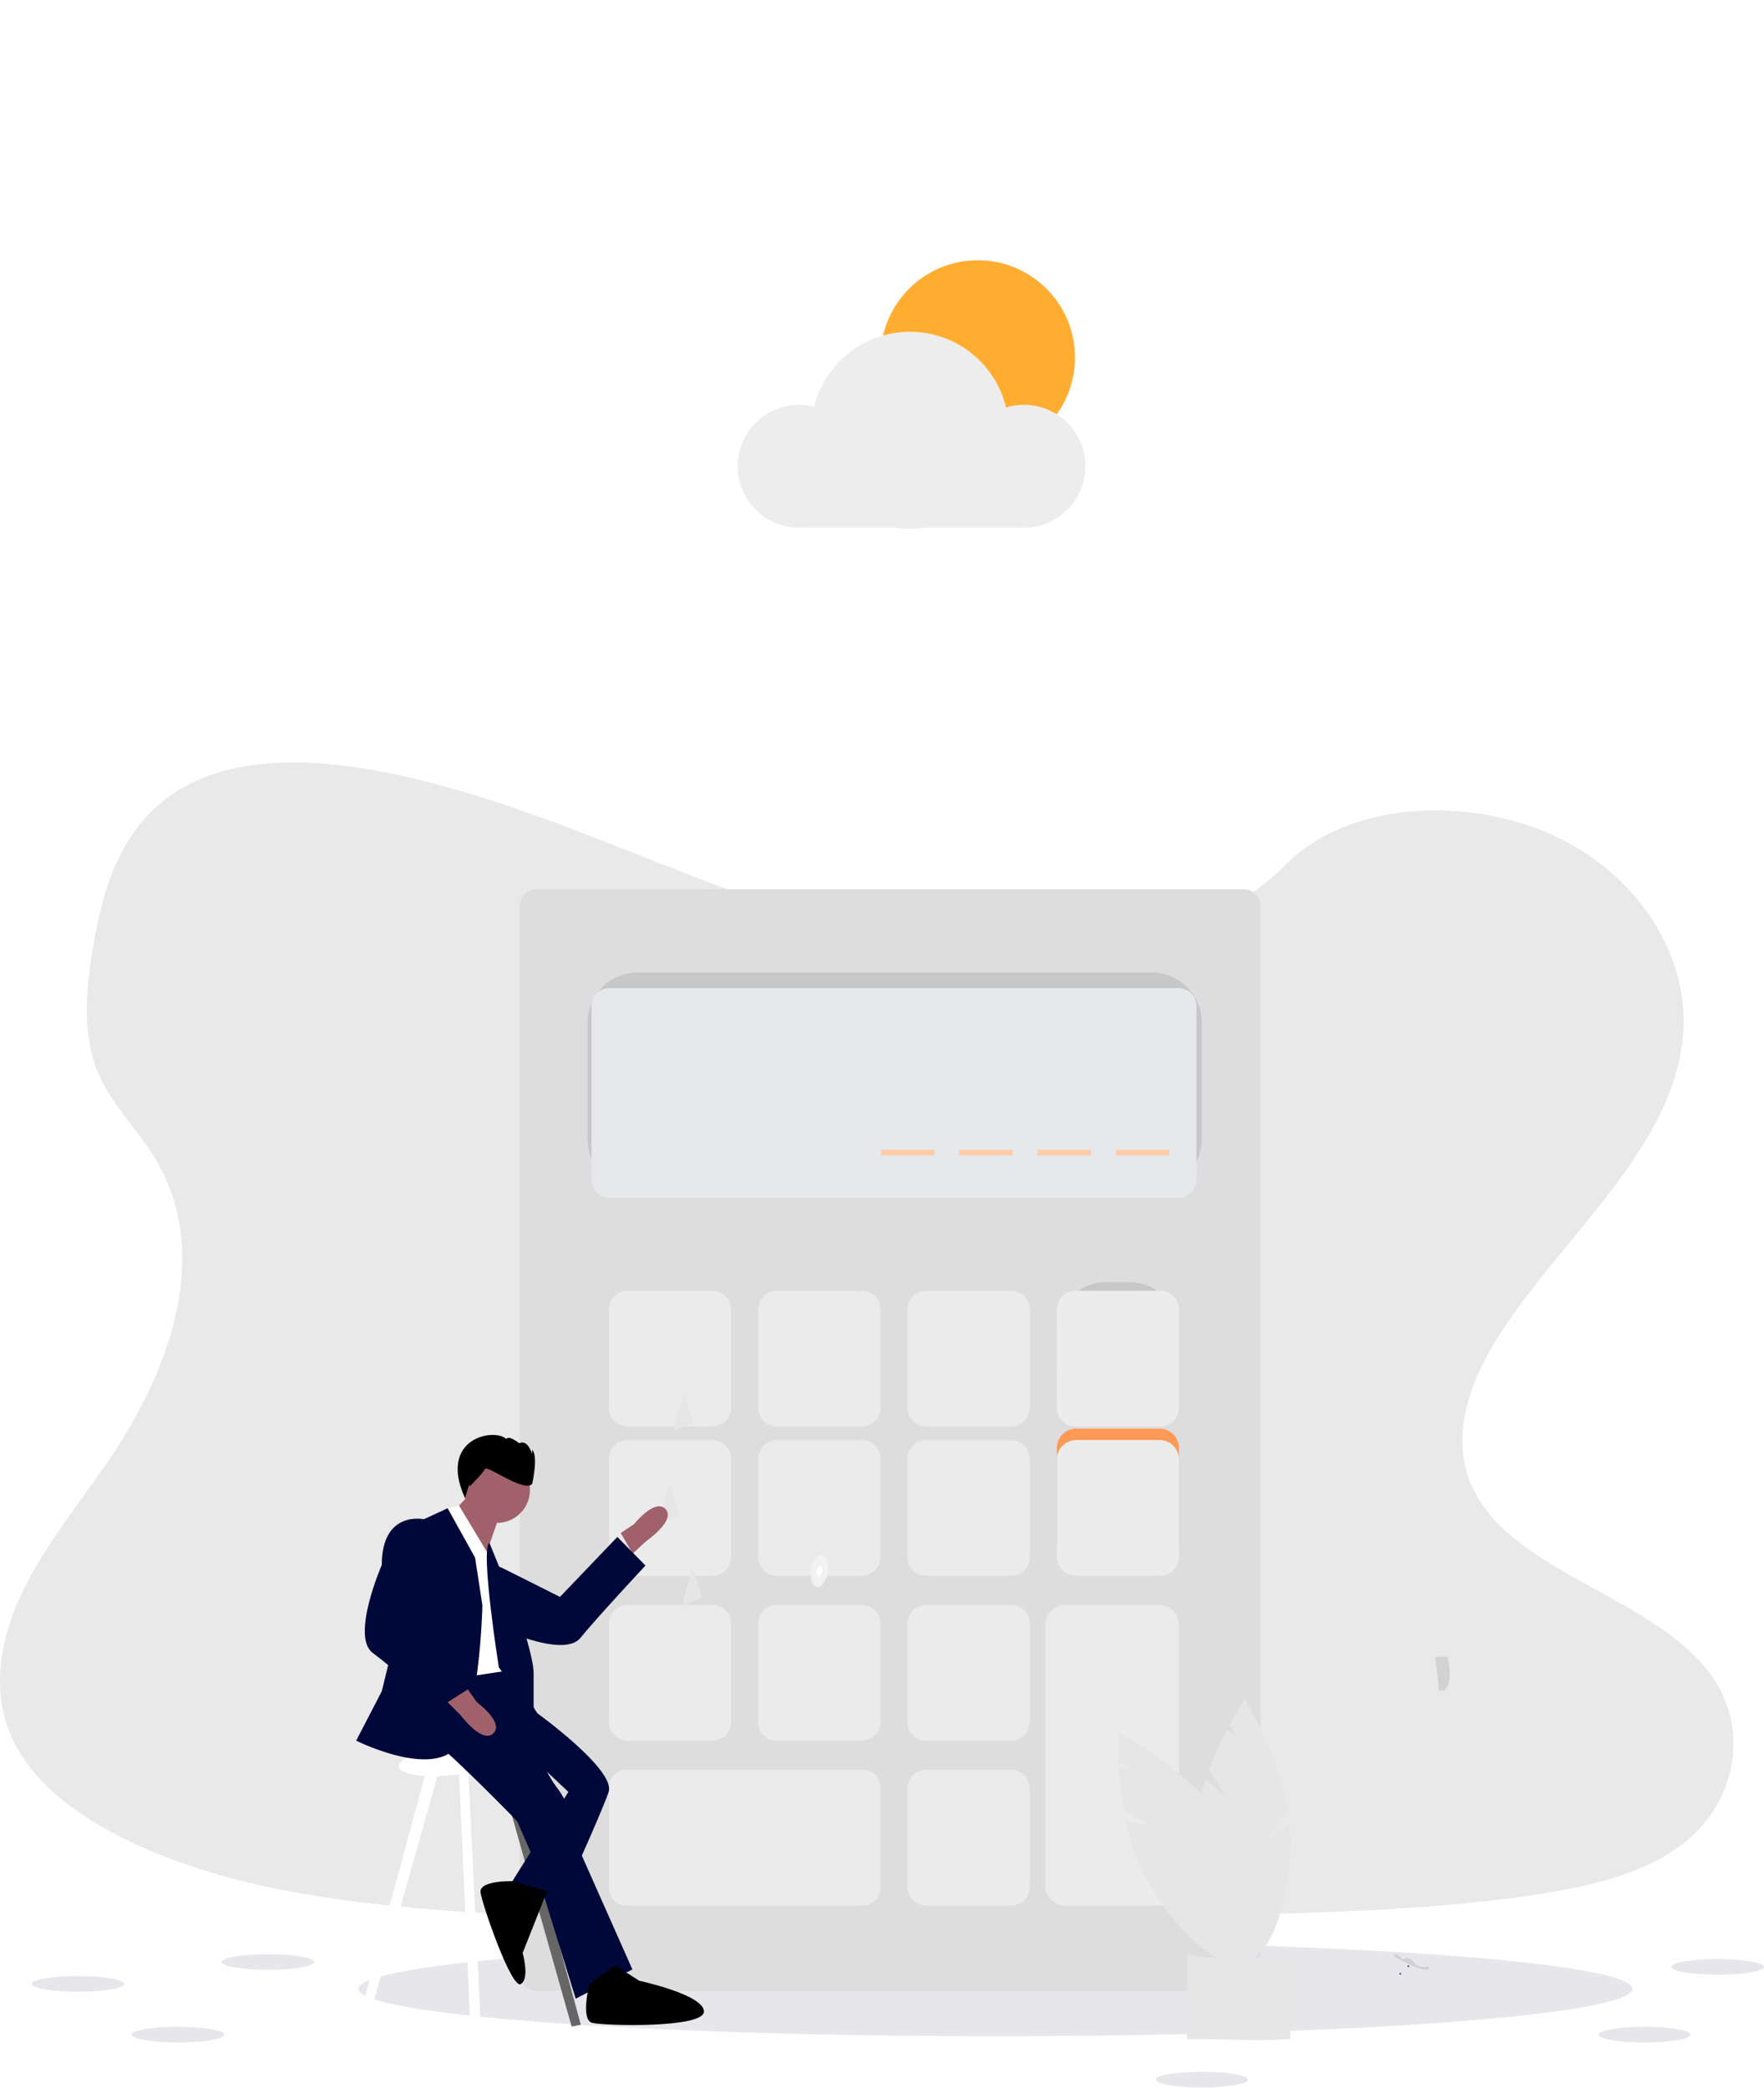 <svg width="617" height="730" viewBox="0 0 617 730" fill="none" xmlns="http://www.w3.org/2000/svg">
<circle opacity="0.9" cx="342" cy="125" r="34" fill="#FFA41B"/>
<g filter="url(#filter0_d)">
<path d="M456.748 87.025C408.749 73.525 415.748 114.025 425.748 114.025C429.857 114.025 438.373 115.025 448.749 115.025H480.249C520.248 115.025 531.749 112.358 532.249 111.525C535.749 85.025 514.582 87.525 503.249 90.525C505.082 80.692 503.149 60.825 480.748 60.025C458.348 59.225 455.415 77.692 456.748 87.025Z" fill="white"/>
</g>
<g filter="url(#filter1_d)">
<path d="M70.248 87.025C22.249 73.525 29.248 114.025 39.248 114.025C43.357 114.025 51.873 115.025 62.249 115.025H93.749C133.748 115.025 145.249 112.358 145.749 111.525C149.249 85.025 128.082 87.525 116.749 90.525C118.582 80.692 116.649 60.825 94.248 60.025C71.848 59.225 68.915 77.692 70.248 87.025Z" fill="white"/>
</g>
<g filter="url(#filter2_d)">
<path d="M119.256 11.787C98.228 5.899 101.295 23.564 105.675 23.564C107.475 23.564 111.206 24 115.751 24H129.551C147.074 24 152.112 22.837 152.331 22.473C153.864 10.915 144.592 12.005 139.627 13.314C140.43 9.025 139.583 0.36 129.77 0.011C119.956 -0.338 118.672 7.717 119.256 11.787Z" fill="white"/>
</g>
<g filter="url(#filter3_d)">
<path fill-rule="evenodd" clip-rule="evenodd" d="M358.122 137.536C355.947 137.536 353.849 137.861 351.87 138.46C348.26 123.287 334.593 112 318.281 112C302.07 112 288.472 123.148 284.761 138.179C283.085 137.761 281.332 137.536 279.527 137.536C267.638 137.536 258 147.152 258 159.014C258 170.876 267.638 180.491 279.527 180.491H313.016C314.733 180.753 316.491 180.889 318.281 180.889C320.071 180.889 321.829 180.753 323.546 180.491H358.122C370.01 180.491 379.648 170.876 379.648 159.014C379.648 147.152 370.01 137.536 358.122 137.536Z" fill="#EDEDED"/>
</g>
<path opacity="0.1" d="M352.252 333.47C313.384 332.119 276.365 319.573 241.01 305.844C205.655 292.115 170.648 276.909 132.71 269.63C108.31 264.952 80.407 264.291 60.745 277.371C41.827 289.983 35.714 311.693 32.422 331.86C29.954 347.031 28.501 363 35.275 377.203C39.977 387.064 48.331 395.352 54.109 404.793C74.204 437.656 60 478.206 38.23 510.27C28.02 525.326 16.165 539.697 8.28 555.708C0.394 571.719 -3.251 590.09 3.643 606.438C10.484 622.653 26.777 634.808 44.428 643.366C80.269 660.783 122.501 665.725 163.705 668.542C254.883 674.782 346.553 672.079 437.971 669.377C471.806 668.374 505.786 667.359 539.075 662.128C557.555 659.227 576.641 654.615 590.057 643.51C607.089 629.379 611.311 605.453 599.9 587.73C580.754 558.008 527.833 550.627 514.434 518.732C507.065 501.171 514.632 481.617 525.334 465.329C548.3 430.401 586.79 399.754 588.82 359.829C590.213 332.407 571.71 304.943 543.099 291.965C513.107 278.368 471.524 280.08 449.411 302.589C426.602 325.741 386.556 334.671 352.252 333.47Z" fill="#232323"/>
<path opacity="0.1" d="M348.186 711.933C471.234 711.933 570.983 704.517 570.983 695.369C570.983 686.221 471.234 678.806 348.186 678.806C225.139 678.806 125.39 686.221 125.39 695.369C125.39 704.517 225.139 711.933 348.186 711.933Z" fill="#000733"/>
<path opacity="0.1" d="M62.24 714.107C71.172 714.107 78.413 712.883 78.413 711.374C78.413 709.865 71.172 708.642 62.24 708.642C53.308 708.642 46.067 709.865 46.067 711.374C46.067 712.883 53.308 714.107 62.24 714.107Z" fill="#000839"/>
<path opacity="0.1" d="M575.229 714.107C584.162 714.107 591.402 712.883 591.402 711.374C591.402 709.865 584.162 708.642 575.229 708.642C566.297 708.642 559.056 709.865 559.056 711.374C559.056 712.883 566.297 714.107 575.229 714.107Z" fill="#000839"/>
<path opacity="0.1" d="M420.35 729.835C429.282 729.835 436.523 728.612 436.523 727.103C436.523 725.594 429.282 724.37 420.35 724.37C411.418 724.37 404.177 725.594 404.177 727.103C404.177 728.612 411.418 729.835 420.35 729.835Z" fill="#000839"/>
<path opacity="0.1" d="M600.807 690.42C609.739 690.42 616.98 689.197 616.98 687.688C616.98 686.179 609.739 684.955 600.807 684.955C591.875 684.955 584.634 686.179 584.634 687.688C584.634 689.197 591.875 690.42 600.807 690.42Z" fill="#000839"/>
<path opacity="0.1" d="M93.716 688.715C102.648 688.715 109.889 687.491 109.889 685.982C109.889 684.473 102.648 683.25 93.716 683.25C84.784 683.25 77.543 684.473 77.543 685.982C77.543 687.491 84.784 688.715 93.716 688.715Z" fill="#000839"/>
<path opacity="0.1" d="M27.276 696.384C36.208 696.384 43.449 695.161 43.449 693.651C43.449 692.142 36.208 690.919 27.276 690.919C18.343 690.919 11.102 692.142 11.102 693.651C11.102 695.161 18.343 696.384 27.276 696.384Z" fill="#000839"/>
<g filter="url(#filter4_d)">
<path d="M434.968 306.901H187.686C184.435 306.901 181.8 309.536 181.8 312.786V686.204C181.8 689.455 184.435 692.09 187.686 692.09H434.968C438.218 692.09 440.853 689.455 440.853 686.204V312.786C440.853 309.536 438.218 306.901 434.968 306.901Z" fill="#DDDDDD"/>
</g>
<path opacity="0.1" d="M402.808 340.01H223.053C213.365 340.01 205.511 347.864 205.511 357.552V398.193C205.511 407.881 213.365 415.735 223.053 415.735H402.808C412.496 415.735 420.35 407.881 420.35 398.193V357.552C420.35 347.864 412.496 340.01 402.808 340.01Z" fill="black"/>
<g filter="url(#filter5_d)">
<path d="M412.351 341.487H213.018C209.635 341.487 206.892 344.23 206.892 347.613V408.6C206.892 411.983 209.635 414.726 213.018 414.726H412.351C415.734 414.726 418.476 411.983 418.476 408.6V347.613C418.476 344.23 415.734 341.487 412.351 341.487Z" fill="#E6E8EC"/>
</g>
<g opacity="0.9" filter="url(#filter6_d)">
<path d="M249.238 447.277H219.474C215.895 447.277 212.994 450.178 212.994 453.757V488.265C212.994 491.844 215.895 494.745 219.474 494.745H249.238C252.817 494.745 255.718 491.844 255.718 488.265V453.757C255.718 450.178 252.817 447.277 249.238 447.277Z" fill="#ECECEC"/>
</g>
<g opacity="0.9" filter="url(#filter7_d)">
<path d="M301.457 447.277H271.693C268.114 447.277 265.213 450.178 265.213 453.757V488.265C265.213 491.844 268.114 494.745 271.693 494.745H301.457C305.035 494.745 307.937 491.844 307.937 488.265V453.757C307.937 450.178 305.035 447.277 301.457 447.277Z" fill="#ECECEC"/>
</g>
<g opacity="0.9" filter="url(#filter8_d)">
<path d="M353.676 447.277H323.912C320.333 447.277 317.432 450.178 317.432 453.757V488.265C317.432 491.844 320.333 494.745 323.912 494.745H353.676C357.254 494.745 360.156 491.844 360.156 488.265V453.757C360.156 450.178 357.254 447.277 353.676 447.277Z" fill="#ECECEC"/>
</g>
<path opacity="0.1" d="M395.054 448.285H386.971C377.405 448.285 369.651 456.04 369.651 465.606V478.434C369.651 487.999 377.405 495.754 386.971 495.754H395.054C404.62 495.754 412.375 487.999 412.375 478.434V465.606C412.375 456.04 404.62 448.285 395.054 448.285Z" fill="black"/>
<g filter="url(#filter9_d)">
<path d="M405.895 447.277H376.131C372.552 447.277 369.651 450.178 369.651 453.757V488.265C369.651 491.844 372.552 494.745 376.131 494.745H405.895C409.473 494.745 412.375 491.844 412.375 488.265V453.757C412.375 450.178 409.473 447.277 405.895 447.277Z" fill="#ECECEC"/>
</g>
<g opacity="0.9" filter="url(#filter10_d)">
<path d="M249.238 499.496H219.474C215.895 499.496 212.994 502.397 212.994 505.976V540.484C212.994 544.063 215.895 546.964 219.474 546.964H249.238C252.817 546.964 255.718 544.063 255.718 540.484V505.976C255.718 502.397 252.817 499.496 249.238 499.496Z" fill="#ECECEC"/>
</g>
<g opacity="0.9" filter="url(#filter11_d)">
<path d="M301.457 499.496H271.693C268.114 499.496 265.213 502.397 265.213 505.976V540.484C265.213 544.063 268.114 546.964 271.693 546.964H301.457C305.035 546.964 307.937 544.063 307.937 540.484V505.976C307.937 502.397 305.035 499.496 301.457 499.496Z" fill="#ECECEC"/>
</g>
<g opacity="0.9" filter="url(#filter12_d)">
<path d="M353.676 499.496H323.912C320.333 499.496 317.432 502.397 317.432 505.976V540.484C317.432 544.063 320.333 546.964 323.912 546.964H353.676C357.254 546.964 360.156 544.063 360.156 540.484V505.976C360.156 502.397 357.254 499.496 353.676 499.496Z" fill="#ECECEC"/>
</g>
<g opacity="0.9" filter="url(#filter13_d)">
<path d="M249.238 557.138H219.474C215.895 557.138 212.994 560.039 212.994 563.618V598.126C212.994 601.705 215.895 604.606 219.474 604.606H249.238C252.817 604.606 255.718 601.705 255.718 598.126V563.618C255.718 560.039 252.817 557.138 249.238 557.138Z" fill="#ECECEC"/>
</g>
<g opacity="0.9" filter="url(#filter14_d)">
<path d="M301.457 557.138H271.693C268.114 557.138 265.213 560.039 265.213 563.618V598.126C265.213 601.705 268.114 604.606 271.693 604.606H301.457C305.035 604.606 307.937 601.705 307.937 598.126V563.618C307.937 560.039 305.035 557.138 301.457 557.138Z" fill="#ECECEC"/>
</g>
<g opacity="0.9" filter="url(#filter15_d)">
<path d="M353.676 557.138H323.912C320.333 557.138 317.432 560.039 317.432 563.618V598.126C317.432 601.705 320.333 604.606 323.912 604.606H353.676C357.254 604.606 360.156 601.705 360.156 598.126V563.618C360.156 560.039 357.254 557.138 353.676 557.138Z" fill="#ECECEC"/>
</g>
<g opacity="0.9" filter="url(#filter16_d)">
<path d="M353.676 614.78H323.912C320.333 614.78 317.432 617.681 317.432 621.26V655.768C317.432 659.347 320.333 662.248 323.912 662.248H353.676C357.254 662.248 360.156 659.347 360.156 655.768V621.26C360.156 617.681 357.254 614.78 353.676 614.78Z" fill="#ECECEC"/>
</g>
<path opacity="0.1" d="M395.054 500.504H386.971C377.405 500.504 369.651 508.259 369.651 517.825V530.653C369.651 540.218 377.405 547.973 386.971 547.973H395.054C404.62 547.973 412.375 540.218 412.375 530.653V517.825C412.375 508.259 404.62 500.504 395.054 500.504Z" fill="black"/>
<path d="M405.588 499.496H376.437C372.689 499.496 369.651 502.534 369.651 506.282V540.178C369.651 543.926 372.689 546.964 376.437 546.964H405.588C409.336 546.964 412.375 543.926 412.375 540.178V506.282C412.375 502.534 409.336 499.496 405.588 499.496Z" fill="#FF9955"/>
<g filter="url(#filter17_d)">
<path d="M405.588 499.496H376.437C372.689 499.496 369.651 502.534 369.651 506.282V540.178C369.651 543.926 372.689 546.964 376.437 546.964H405.588C409.336 546.964 412.375 543.926 412.375 540.178V506.282C412.375 502.534 409.336 499.496 405.588 499.496Z" fill="#ECECEC"/>
</g>
<g opacity="0.9" filter="url(#filter18_d)">
<path d="M301.907 614.78H219.023C215.693 614.78 212.994 617.479 212.994 620.809V656.218C212.994 659.548 215.693 662.248 219.023 662.248H301.907C305.237 662.248 307.937 659.548 307.937 656.218V620.809C307.937 617.479 305.237 614.78 301.907 614.78Z" fill="#ECECEC"/>
</g>
<g opacity="0.9" filter="url(#filter19_d)">
<path d="M405.366 557.138H372.581C368.714 557.138 365.579 560.273 365.579 564.14V655.252C365.579 659.119 368.714 662.254 372.581 662.254H405.366C409.233 662.254 412.369 659.119 412.369 655.252V564.14C412.369 560.273 409.233 557.138 405.366 557.138Z" fill="#ECECEC"/>
</g>
<path d="M408.975 401.934H390.274V403.958H408.975V401.934Z" fill="#FFCCAA"/>
<path d="M381.596 401.934H362.894V403.958H381.596V401.934Z" fill="#FFCCAA"/>
<path d="M354.21 401.934H335.509V403.958H354.21V401.934Z" fill="#FFCCAA"/>
<path d="M326.83 401.934H308.129V403.958H326.83V401.934Z" fill="#FFCCAA"/>
<path opacity="0.1" d="M505.996 590.108C505.772 590.457 505.571 590.82 505.396 591.195L503.216 591.075C503.426 589.952 501.943 579.424 501.943 579.424L506.333 579.178C507.143 582.896 507.636 587.508 505.996 590.108Z" fill="black"/>
<path opacity="0.1" d="M499.943 688.006C499.782 688.275 499.54 688.485 499.252 688.607C497.631 689.291 491.637 686.253 488.226 684.403C487.8 684.167 487.477 683.782 487.319 683.322C489.265 682.967 490.538 685.123 490.538 685.123C490.862 684.92 491.224 684.784 491.602 684.722C491.98 684.661 492.366 684.675 492.738 684.765C493.111 684.856 493.461 685.019 493.769 685.247C494.077 685.474 494.336 685.761 494.532 686.09C496.195 688.541 499.763 687.508 499.763 687.508L499.943 688.006Z" fill="black"/>
<path d="M492.622 687.772C492.804 687.772 492.952 687.624 492.952 687.442C492.952 687.259 492.804 687.111 492.622 687.111C492.439 687.111 492.292 687.259 492.292 687.442C492.292 687.624 492.439 687.772 492.622 687.772Z" fill="#575988"/>
<path d="M489.781 690.433C489.964 690.433 490.111 690.285 490.111 690.102C490.111 689.92 489.964 689.772 489.781 689.772C489.599 689.772 489.451 689.92 489.451 690.102C489.451 690.285 489.599 690.433 489.781 690.433Z" fill="#575988"/>
<g filter="url(#filter20_d)">
<path d="M428.639 623.952L422.929 614.725C424.774 609.932 426.888 605.248 429.26 600.693L433.009 603.848L430.086 599.124C433.075 593.521 435.41 590 435.41 590C435.41 590 446.854 608.863 450.406 628.663L442.608 640.199L451.116 633.605C451.368 635.908 451.475 638.225 451.436 640.541C450.966 663.897 442.957 682.676 433.548 682.487C424.139 682.298 416.892 663.211 417.362 639.856C417.508 632.615 419.298 625.073 421.699 618.112L428.639 623.952Z" fill="#E6E6E6"/>
</g>
<g filter="url(#filter21_d)">
<path d="M402.801 634.252L393.144 629.305C392.246 624.248 391.634 619.145 391.31 614.02L396.15 614.783L391.206 612.25C390.869 605.909 391.047 601.688 391.047 601.688C391.047 601.688 410.595 611.92 423.87 627.033L423.157 640.939L427.032 630.897C428.439 632.738 429.728 634.666 430.892 636.669C442.562 656.905 445.413 677.121 437.26 681.823C429.108 686.525 413.038 673.931 401.368 653.695C397.75 647.422 395.385 640.04 393.841 632.84L402.801 634.252Z" fill="#E6E6E6"/>
</g>
<g filter="url(#filter22_d)">
<path d="M451.292 708.94C440.164 709.652 428.039 708.899 415.14 708.94V679.408C426.506 681.177 438.627 680.996 451.292 679.408V708.94Z" fill="#E6E6E6"/>
</g>
<path d="M238.785 487.571C238.802 487.503 238.841 487.442 238.895 487.398C238.95 487.354 239.018 487.328 239.088 487.326C239.158 487.324 239.227 487.345 239.285 487.385C239.342 487.426 239.385 487.484 239.406 487.551L240.8 491.943L242.469 497.205C242.493 497.281 242.488 497.365 242.454 497.438C242.42 497.511 242.36 497.569 242.286 497.6L239.059 498.944L236.224 500.126C236.169 500.149 236.108 500.156 236.05 500.147C235.991 500.137 235.935 500.112 235.89 500.073C235.845 500.034 235.811 499.983 235.793 499.926C235.775 499.87 235.772 499.809 235.787 499.751L237.338 493.452L238.785 487.571Z" fill="#E6E6E6"/>
<path d="M233.609 520.319C233.637 520.206 233.701 520.106 233.791 520.033C233.881 519.96 233.993 519.918 234.108 519.914C234.224 519.911 234.339 519.945 234.433 520.012C234.528 520.079 234.598 520.175 234.633 520.285L235.802 523.967L237.413 529.045C237.453 529.172 237.444 529.31 237.388 529.43C237.332 529.551 237.233 529.646 237.11 529.698L234.061 530.968L231.61 531.99C231.519 532.028 231.419 532.04 231.322 532.024C231.224 532.009 231.133 531.967 231.058 531.903C230.984 531.838 230.928 531.755 230.898 531.661C230.868 531.567 230.864 531.467 230.888 531.371L232.34 525.476L233.609 520.319Z" fill="#E6E6E6"/>
<path d="M289.6 548.052C289.6 551.066 288.25 554.062 286.597 554.739C284.96 555.41 283.642 553.546 283.642 550.58C283.642 547.614 284.96 544.631 286.597 543.913C288.25 543.188 289.6 545.038 289.6 548.052Z" fill="#F2F2F2"/>
<path d="M287.598 548.901C287.598 549.906 287.149 550.908 286.597 551.14C286.047 551.371 285.602 550.748 285.602 549.748C285.602 548.749 286.047 547.748 286.597 547.512C287.149 547.275 287.598 547.897 287.598 548.901Z" fill="white"/>
<path d="M241.61 549.344C241.637 549.231 241.701 549.131 241.791 549.058C241.881 548.984 241.993 548.943 242.109 548.939C242.225 548.935 242.339 548.969 242.434 549.036C242.529 549.103 242.599 549.199 242.634 549.31L243.802 552.992L245.413 558.07C245.454 558.197 245.445 558.334 245.389 558.455C245.333 558.576 245.234 558.671 245.111 558.722L242.062 559.993L239.61 561.014C239.519 561.052 239.42 561.064 239.322 561.049C239.225 561.033 239.134 560.991 239.059 560.927C238.984 560.863 238.929 560.779 238.899 560.686C238.868 560.592 238.865 560.491 238.889 560.396L240.34 554.5L241.61 549.344Z" fill="#E6E6E6"/>
<path d="M221.295 543.187L225.951 538.892C225.951 538.892 236.49 531.633 232.809 527.642C229.128 523.651 221.708 532.957 221.708 532.957L217.103 535.973L221.295 543.187Z" fill="#A0616A"/>
<g filter="url(#filter23_d)">
<path d="M159.737 545.185L157.025 548.918C157.025 548.918 153.235 563.494 172.415 564.268C172.415 564.268 196.911 576.143 202.975 568.703C209.039 561.263 225.77 543.368 225.77 543.368L215.928 533.365L195.87 554.328L176.412 544.578C176.412 544.578 166.389 539.05 159.737 545.185Z" fill="#000839"/>
</g>
<g filter="url(#filter24_d)">
<path d="M149.396 614L124 707.564L127.199 708.204L153.874 614H149.396Z" fill="white"/>
</g>
<path d="M177.76 614.353L203.155 707.917L199.956 708.558L173.281 614.353H177.76Z" fill="#666666"/>
<g filter="url(#filter25_d)">
<path d="M160.41 612.433L164.668 708.074L168.367 708.238L163.609 611.153L160.41 612.433Z" fill="white"/>
</g>
<g filter="url(#filter26_d)">
<path d="M172.247 610.92C172.247 613.346 165.607 615.95 156.891 616.787C147.536 617.685 139.434 616.227 139.434 613.47C139.434 610.712 147.536 607.995 156.891 607.44C165.607 606.922 172.247 608.494 172.247 610.92Z" fill="white"/>
</g>
<path d="M181.526 594.517L187.924 598.996C187.924 598.996 215.438 618.832 212.879 626.51C210.319 634.189 196.242 664.902 196.242 664.902L178.326 659.143L198.802 626.51L187.924 616.272L182.165 602.195L181.526 594.517Z" fill="#000839"/>
<path d="M156.571 582.999C156.571 582.999 143.773 602.835 151.452 608.594C159.13 614.353 180.886 636.748 180.886 636.748L185.365 646.986L201.361 698.815L221.197 688.577L203.281 648.266C203.281 648.266 201.361 633.549 194.963 625.23C188.564 616.912 186.005 604.755 186.005 604.755L187.924 598.996L176.467 580.664L156.571 582.999Z" fill="#000839"/>
<path d="M191.368 661.235L179.868 657.735C179.868 657.735 167.448 657.224 168.088 661.703C168.728 666.182 178.966 695.616 182.165 693.696C185.365 691.776 182.805 682.818 182.805 682.818L191.368 661.235Z" fill="black"/>
<path d="M165.849 520.613L159.45 527.651L169.688 544.288L174.167 531.49L165.849 520.613Z" fill="#A0616A"/>
<path d="M171.928 545.247L160.563 526.427L156.571 527.331V533.73L155.291 587.478L176.407 584.279C176.407 584.279 177.686 549.726 171.928 545.247Z" fill="white"/>
<path d="M166.169 544.607L156.571 527.331L148.253 531.17L133.536 591.318L124.577 608.594C124.577 608.594 154.011 623.311 161.05 608.594C168.088 593.877 168.728 561.244 168.728 561.244L166.169 544.607Z" fill="#000839"/>
<path d="M152.092 533.73L148.253 531.17C148.253 531.17 133.536 527.971 133.536 547.167C133.536 547.167 122.658 572.122 130.336 577.88C138.015 583.639 156.571 599.636 156.571 599.636L166.169 589.398L144.413 570.202L153.371 550.366C153.371 550.366 158.49 540.128 152.092 533.73Z" fill="#000839"/>
<path d="M156.571 595.157L161.05 599.636C161.05 599.636 168.728 609.874 172.567 606.035C176.407 602.195 166.809 595.157 166.809 595.157L163.609 590.678L156.571 595.157Z" fill="#A0616A"/>
<path d="M171.186 539.44L182.165 566.363C182.165 566.363 186.644 579.8 186.644 584.919V598.996L174.487 582.999C174.487 582.999 167.884 541.312 171.186 539.44Z" fill="#000839"/>
<path d="M206.144 693.712C206.144 693.712 202.974 706.193 207.134 707.25C211.295 708.306 246.201 709.2 246.223 703.301C246.246 697.402 223.569 692.528 223.569 692.528L215.191 687.153L206.144 693.712Z" fill="black"/>
<path d="M173.847 532.45C180.208 532.45 185.365 527.293 185.365 520.932C185.365 514.571 180.208 509.415 173.847 509.415C167.486 509.415 162.33 514.571 162.33 520.932C162.33 527.293 167.486 532.45 173.847 532.45Z" fill="#A0616A"/>
<path d="M186.129 518.864C186.129 518.864 188.378 509.115 186.129 506.866V508.365C186.129 508.365 184.629 503.116 181.629 504.616C181.629 504.616 177.88 501.616 177.13 503.116C172.717 499.127 153.152 502.867 162.649 523.812C162.649 523.812 164.381 517.364 164.381 519.614C164.381 519.614 168.881 515.115 169.631 513.615C170.381 512.115 183.129 521.864 186.129 518.864Z" fill="black"/>
<defs>
<filter id="filter0_d" x="414.5" y="60" width="122.135" height="63.025" filterUnits="userSpaceOnUse" color-interpolation-filters="sRGB">
<feFlood flood-opacity="0" result="BackgroundImageFix"/>
<feColorMatrix in="SourceAlpha" type="matrix" values="0 0 0 0 0 0 0 0 0 0 0 0 0 0 0 0 0 0 127 0"/>
<feOffset dy="4"/>
<feGaussianBlur stdDeviation="2"/>
<feColorMatrix type="matrix" values="0 0 0 0 0 0 0 0 0 0 0 0 0 0 0 0 0 0 0.25 0"/>
<feBlend mode="normal" in2="BackgroundImageFix" result="effect1_dropShadow"/>
<feBlend mode="normal" in="SourceGraphic" in2="effect1_dropShadow" result="shape"/>
</filter>
<filter id="filter1_d" x="28" y="60" width="122.135" height="63.025" filterUnits="userSpaceOnUse" color-interpolation-filters="sRGB">
<feFlood flood-opacity="0" result="BackgroundImageFix"/>
<feColorMatrix in="SourceAlpha" type="matrix" values="0 0 0 0 0 0 0 0 0 0 0 0 0 0 0 0 0 0 127 0"/>
<feOffset dy="4"/>
<feGaussianBlur stdDeviation="2"/>
<feColorMatrix type="matrix" values="0 0 0 0 0 0 0 0 0 0 0 0 0 0 0 0 0 0 0.25 0"/>
<feBlend mode="normal" in2="BackgroundImageFix" result="effect1_dropShadow"/>
<feBlend mode="normal" in="SourceGraphic" in2="effect1_dropShadow" result="shape"/>
</filter>
<filter id="filter2_d" x="98.5" y="0" width="58" height="32" filterUnits="userSpaceOnUse" color-interpolation-filters="sRGB">
<feFlood flood-opacity="0" result="BackgroundImageFix"/>
<feColorMatrix in="SourceAlpha" type="matrix" values="0 0 0 0 0 0 0 0 0 0 0 0 0 0 0 0 0 0 127 0"/>
<feOffset dy="4"/>
<feGaussianBlur stdDeviation="2"/>
<feColorMatrix type="matrix" values="0 0 0 0 0 0 0 0 0 0 0 0 0 0 0 0 0 0 0.25 0"/>
<feBlend mode="normal" in2="BackgroundImageFix" result="effect1_dropShadow"/>
<feBlend mode="normal" in="SourceGraphic" in2="effect1_dropShadow" result="shape"/>
</filter>
<filter id="filter3_d" x="254" y="112" width="129.648" height="76.889" filterUnits="userSpaceOnUse" color-interpolation-filters="sRGB">
<feFlood flood-opacity="0" result="BackgroundImageFix"/>
<feColorMatrix in="SourceAlpha" type="matrix" values="0 0 0 0 0 0 0 0 0 0 0 0 0 0 0 0 0 0 127 0"/>
<feOffset dy="4"/>
<feGaussianBlur stdDeviation="2"/>
<feColorMatrix type="matrix" values="0 0 0 0 0 0 0 0 0 0 0 0 0 0 0 0 0 0 0.25 0"/>
<feBlend mode="normal" in2="BackgroundImageFix" result="effect1_dropShadow"/>
<feBlend mode="normal" in="SourceGraphic" in2="effect1_dropShadow" result="shape"/>
</filter>
<filter id="filter4_d" x="171.8" y="300.901" width="279.053" height="405.189" filterUnits="userSpaceOnUse" color-interpolation-filters="sRGB">
<feFlood flood-opacity="0" result="BackgroundImageFix"/>
<feColorMatrix in="SourceAlpha" type="matrix" values="0 0 0 0 0 0 0 0 0 0 0 0 0 0 0 0 0 0 127 0"/>
<feOffset dy="4"/>
<feGaussianBlur stdDeviation="5"/>
<feColorMatrix type="matrix" values="0 0 0 0 0 0 0 0 0 0 0 0 0 0 0 0 0 0 0.25 0"/>
<feBlend mode="normal" in2="BackgroundImageFix" result="effect1_dropShadow"/>
<feBlend mode="normal" in="SourceGraphic" in2="effect1_dropShadow" result="shape"/>
</filter>
<filter id="filter5_d" x="202.892" y="341.487" width="219.584" height="81.239" filterUnits="userSpaceOnUse" color-interpolation-filters="sRGB">
<feFlood flood-opacity="0" result="BackgroundImageFix"/>
<feColorMatrix in="SourceAlpha" type="matrix" values="0 0 0 0 0 0 0 0 0 0 0 0 0 0 0 0 0 0 127 0"/>
<feOffset dy="4"/>
<feGaussianBlur stdDeviation="2"/>
<feColorMatrix type="matrix" values="0 0 0 0 0 0 0 0 0 0 0 0 0 0 0 0 0 0 0.25 0"/>
<feBlend mode="normal" in2="BackgroundImageFix" result="effect1_dropShadow"/>
<feBlend mode="normal" in="SourceGraphic" in2="effect1_dropShadow" result="shape"/>
</filter>
<filter id="filter6_d" x="208.994" y="447.277" width="50.724" height="55.468" filterUnits="userSpaceOnUse" color-interpolation-filters="sRGB">
<feFlood flood-opacity="0" result="BackgroundImageFix"/>
<feColorMatrix in="SourceAlpha" type="matrix" values="0 0 0 0 0 0 0 0 0 0 0 0 0 0 0 0 0 0 127 0"/>
<feOffset dy="4"/>
<feGaussianBlur stdDeviation="2"/>
<feColorMatrix type="matrix" values="0 0 0 0 0 0 0 0 0 0 0 0 0 0 0 0 0 0 0.25 0"/>
<feBlend mode="normal" in2="BackgroundImageFix" result="effect1_dropShadow"/>
<feBlend mode="normal" in="SourceGraphic" in2="effect1_dropShadow" result="shape"/>
</filter>
<filter id="filter7_d" x="261.213" y="447.277" width="50.724" height="55.468" filterUnits="userSpaceOnUse" color-interpolation-filters="sRGB">
<feFlood flood-opacity="0" result="BackgroundImageFix"/>
<feColorMatrix in="SourceAlpha" type="matrix" values="0 0 0 0 0 0 0 0 0 0 0 0 0 0 0 0 0 0 127 0"/>
<feOffset dy="4"/>
<feGaussianBlur stdDeviation="2"/>
<feColorMatrix type="matrix" values="0 0 0 0 0 0 0 0 0 0 0 0 0 0 0 0 0 0 0.25 0"/>
<feBlend mode="normal" in2="BackgroundImageFix" result="effect1_dropShadow"/>
<feBlend mode="normal" in="SourceGraphic" in2="effect1_dropShadow" result="shape"/>
</filter>
<filter id="filter8_d" x="313.432" y="447.277" width="50.724" height="55.468" filterUnits="userSpaceOnUse" color-interpolation-filters="sRGB">
<feFlood flood-opacity="0" result="BackgroundImageFix"/>
<feColorMatrix in="SourceAlpha" type="matrix" values="0 0 0 0 0 0 0 0 0 0 0 0 0 0 0 0 0 0 127 0"/>
<feOffset dy="4"/>
<feGaussianBlur stdDeviation="2"/>
<feColorMatrix type="matrix" values="0 0 0 0 0 0 0 0 0 0 0 0 0 0 0 0 0 0 0.25 0"/>
<feBlend mode="normal" in2="BackgroundImageFix" result="effect1_dropShadow"/>
<feBlend mode="normal" in="SourceGraphic" in2="effect1_dropShadow" result="shape"/>
</filter>
<filter id="filter9_d" x="365.651" y="447.277" width="50.724" height="55.468" filterUnits="userSpaceOnUse" color-interpolation-filters="sRGB">
<feFlood flood-opacity="0" result="BackgroundImageFix"/>
<feColorMatrix in="SourceAlpha" type="matrix" values="0 0 0 0 0 0 0 0 0 0 0 0 0 0 0 0 0 0 127 0"/>
<feOffset dy="4"/>
<feGaussianBlur stdDeviation="2"/>
<feColorMatrix type="matrix" values="0 0 0 0 0 0 0 0 0 0 0 0 0 0 0 0 0 0 0.25 0"/>
<feBlend mode="normal" in2="BackgroundImageFix" result="effect1_dropShadow"/>
<feBlend mode="normal" in="SourceGraphic" in2="effect1_dropShadow" result="shape"/>
</filter>
<filter id="filter10_d" x="208.994" y="499.496" width="50.724" height="55.468" filterUnits="userSpaceOnUse" color-interpolation-filters="sRGB">
<feFlood flood-opacity="0" result="BackgroundImageFix"/>
<feColorMatrix in="SourceAlpha" type="matrix" values="0 0 0 0 0 0 0 0 0 0 0 0 0 0 0 0 0 0 127 0"/>
<feOffset dy="4"/>
<feGaussianBlur stdDeviation="2"/>
<feColorMatrix type="matrix" values="0 0 0 0 0 0 0 0 0 0 0 0 0 0 0 0 0 0 0.25 0"/>
<feBlend mode="normal" in2="BackgroundImageFix" result="effect1_dropShadow"/>
<feBlend mode="normal" in="SourceGraphic" in2="effect1_dropShadow" result="shape"/>
</filter>
<filter id="filter11_d" x="261.213" y="499.496" width="50.724" height="55.468" filterUnits="userSpaceOnUse" color-interpolation-filters="sRGB">
<feFlood flood-opacity="0" result="BackgroundImageFix"/>
<feColorMatrix in="SourceAlpha" type="matrix" values="0 0 0 0 0 0 0 0 0 0 0 0 0 0 0 0 0 0 127 0"/>
<feOffset dy="4"/>
<feGaussianBlur stdDeviation="2"/>
<feColorMatrix type="matrix" values="0 0 0 0 0 0 0 0 0 0 0 0 0 0 0 0 0 0 0.25 0"/>
<feBlend mode="normal" in2="BackgroundImageFix" result="effect1_dropShadow"/>
<feBlend mode="normal" in="SourceGraphic" in2="effect1_dropShadow" result="shape"/>
</filter>
<filter id="filter12_d" x="313.432" y="499.496" width="50.724" height="55.468" filterUnits="userSpaceOnUse" color-interpolation-filters="sRGB">
<feFlood flood-opacity="0" result="BackgroundImageFix"/>
<feColorMatrix in="SourceAlpha" type="matrix" values="0 0 0 0 0 0 0 0 0 0 0 0 0 0 0 0 0 0 127 0"/>
<feOffset dy="4"/>
<feGaussianBlur stdDeviation="2"/>
<feColorMatrix type="matrix" values="0 0 0 0 0 0 0 0 0 0 0 0 0 0 0 0 0 0 0.25 0"/>
<feBlend mode="normal" in2="BackgroundImageFix" result="effect1_dropShadow"/>
<feBlend mode="normal" in="SourceGraphic" in2="effect1_dropShadow" result="shape"/>
</filter>
<filter id="filter13_d" x="208.994" y="557.138" width="50.724" height="55.468" filterUnits="userSpaceOnUse" color-interpolation-filters="sRGB">
<feFlood flood-opacity="0" result="BackgroundImageFix"/>
<feColorMatrix in="SourceAlpha" type="matrix" values="0 0 0 0 0 0 0 0 0 0 0 0 0 0 0 0 0 0 127 0"/>
<feOffset dy="4"/>
<feGaussianBlur stdDeviation="2"/>
<feColorMatrix type="matrix" values="0 0 0 0 0 0 0 0 0 0 0 0 0 0 0 0 0 0 0.25 0"/>
<feBlend mode="normal" in2="BackgroundImageFix" result="effect1_dropShadow"/>
<feBlend mode="normal" in="SourceGraphic" in2="effect1_dropShadow" result="shape"/>
</filter>
<filter id="filter14_d" x="261.213" y="557.138" width="50.724" height="55.468" filterUnits="userSpaceOnUse" color-interpolation-filters="sRGB">
<feFlood flood-opacity="0" result="BackgroundImageFix"/>
<feColorMatrix in="SourceAlpha" type="matrix" values="0 0 0 0 0 0 0 0 0 0 0 0 0 0 0 0 0 0 127 0"/>
<feOffset dy="4"/>
<feGaussianBlur stdDeviation="2"/>
<feColorMatrix type="matrix" values="0 0 0 0 0 0 0 0 0 0 0 0 0 0 0 0 0 0 0.25 0"/>
<feBlend mode="normal" in2="BackgroundImageFix" result="effect1_dropShadow"/>
<feBlend mode="normal" in="SourceGraphic" in2="effect1_dropShadow" result="shape"/>
</filter>
<filter id="filter15_d" x="313.432" y="557.138" width="50.724" height="55.468" filterUnits="userSpaceOnUse" color-interpolation-filters="sRGB">
<feFlood flood-opacity="0" result="BackgroundImageFix"/>
<feColorMatrix in="SourceAlpha" type="matrix" values="0 0 0 0 0 0 0 0 0 0 0 0 0 0 0 0 0 0 127 0"/>
<feOffset dy="4"/>
<feGaussianBlur stdDeviation="2"/>
<feColorMatrix type="matrix" values="0 0 0 0 0 0 0 0 0 0 0 0 0 0 0 0 0 0 0.25 0"/>
<feBlend mode="normal" in2="BackgroundImageFix" result="effect1_dropShadow"/>
<feBlend mode="normal" in="SourceGraphic" in2="effect1_dropShadow" result="shape"/>
</filter>
<filter id="filter16_d" x="313.432" y="614.78" width="50.724" height="55.468" filterUnits="userSpaceOnUse" color-interpolation-filters="sRGB">
<feFlood flood-opacity="0" result="BackgroundImageFix"/>
<feColorMatrix in="SourceAlpha" type="matrix" values="0 0 0 0 0 0 0 0 0 0 0 0 0 0 0 0 0 0 127 0"/>
<feOffset dy="4"/>
<feGaussianBlur stdDeviation="2"/>
<feColorMatrix type="matrix" values="0 0 0 0 0 0 0 0 0 0 0 0 0 0 0 0 0 0 0.25 0"/>
<feBlend mode="normal" in2="BackgroundImageFix" result="effect1_dropShadow"/>
<feBlend mode="normal" in="SourceGraphic" in2="effect1_dropShadow" result="shape"/>
</filter>
<filter id="filter17_d" x="365.651" y="499.496" width="50.724" height="55.468" filterUnits="userSpaceOnUse" color-interpolation-filters="sRGB">
<feFlood flood-opacity="0" result="BackgroundImageFix"/>
<feColorMatrix in="SourceAlpha" type="matrix" values="0 0 0 0 0 0 0 0 0 0 0 0 0 0 0 0 0 0 127 0"/>
<feOffset dy="4"/>
<feGaussianBlur stdDeviation="2"/>
<feColorMatrix type="matrix" values="0 0 0 0 0 0 0 0 0 0 0 0 0 0 0 0 0 0 0.25 0"/>
<feBlend mode="normal" in2="BackgroundImageFix" result="effect1_dropShadow"/>
<feBlend mode="normal" in="SourceGraphic" in2="effect1_dropShadow" result="shape"/>
</filter>
<filter id="filter18_d" x="208.994" y="614.78" width="102.943" height="55.468" filterUnits="userSpaceOnUse" color-interpolation-filters="sRGB">
<feFlood flood-opacity="0" result="BackgroundImageFix"/>
<feColorMatrix in="SourceAlpha" type="matrix" values="0 0 0 0 0 0 0 0 0 0 0 0 0 0 0 0 0 0 127 0"/>
<feOffset dy="4"/>
<feGaussianBlur stdDeviation="2"/>
<feColorMatrix type="matrix" values="0 0 0 0 0 0 0 0 0 0 0 0 0 0 0 0 0 0 0.25 0"/>
<feBlend mode="normal" in2="BackgroundImageFix" result="effect1_dropShadow"/>
<feBlend mode="normal" in="SourceGraphic" in2="effect1_dropShadow" result="shape"/>
</filter>
<filter id="filter19_d" x="361.579" y="557.138" width="54.79" height="113.117" filterUnits="userSpaceOnUse" color-interpolation-filters="sRGB">
<feFlood flood-opacity="0" result="BackgroundImageFix"/>
<feColorMatrix in="SourceAlpha" type="matrix" values="0 0 0 0 0 0 0 0 0 0 0 0 0 0 0 0 0 0 127 0"/>
<feOffset dy="4"/>
<feGaussianBlur stdDeviation="2"/>
<feColorMatrix type="matrix" values="0 0 0 0 0 0 0 0 0 0 0 0 0 0 0 0 0 0 0.25 0"/>
<feBlend mode="normal" in2="BackgroundImageFix" result="effect1_dropShadow"/>
<feBlend mode="normal" in="SourceGraphic" in2="effect1_dropShadow" result="shape"/>
</filter>
<filter id="filter20_d" x="413.341" y="590" width="42.104" height="100.488" filterUnits="userSpaceOnUse" color-interpolation-filters="sRGB">
<feFlood flood-opacity="0" result="BackgroundImageFix"/>
<feColorMatrix in="SourceAlpha" type="matrix" values="0 0 0 0 0 0 0 0 0 0 0 0 0 0 0 0 0 0 127 0"/>
<feOffset dy="4"/>
<feGaussianBlur stdDeviation="2"/>
<feColorMatrix type="matrix" values="0 0 0 0 0 0 0 0 0 0 0 0 0 0 0 0 0 0 0.25 0"/>
<feBlend mode="normal" in2="BackgroundImageFix" result="effect1_dropShadow"/>
<feBlend mode="normal" in="SourceGraphic" in2="effect1_dropShadow" result="shape"/>
</filter>
<filter id="filter21_d" x="387" y="601.688" width="58.908" height="89.12" filterUnits="userSpaceOnUse" color-interpolation-filters="sRGB">
<feFlood flood-opacity="0" result="BackgroundImageFix"/>
<feColorMatrix in="SourceAlpha" type="matrix" values="0 0 0 0 0 0 0 0 0 0 0 0 0 0 0 0 0 0 127 0"/>
<feOffset dy="4"/>
<feGaussianBlur stdDeviation="2"/>
<feColorMatrix type="matrix" values="0 0 0 0 0 0 0 0 0 0 0 0 0 0 0 0 0 0 0.25 0"/>
<feBlend mode="normal" in2="BackgroundImageFix" result="effect1_dropShadow"/>
<feBlend mode="normal" in="SourceGraphic" in2="effect1_dropShadow" result="shape"/>
</filter>
<filter id="filter22_d" x="411.14" y="679.408" width="44.151" height="37.84" filterUnits="userSpaceOnUse" color-interpolation-filters="sRGB">
<feFlood flood-opacity="0" result="BackgroundImageFix"/>
<feColorMatrix in="SourceAlpha" type="matrix" values="0 0 0 0 0 0 0 0 0 0 0 0 0 0 0 0 0 0 127 0"/>
<feOffset dy="4"/>
<feGaussianBlur stdDeviation="2"/>
<feColorMatrix type="matrix" values="0 0 0 0 0 0 0 0 0 0 0 0 0 0 0 0 0 0 0.25 0"/>
<feBlend mode="normal" in2="BackgroundImageFix" result="effect1_dropShadow"/>
<feBlend mode="normal" in="SourceGraphic" in2="effect1_dropShadow" result="shape"/>
</filter>
<filter id="filter23_d" x="152.721" y="533.365" width="77.049" height="45.789" filterUnits="userSpaceOnUse" color-interpolation-filters="sRGB">
<feFlood flood-opacity="0" result="BackgroundImageFix"/>
<feColorMatrix in="SourceAlpha" type="matrix" values="0 0 0 0 0 0 0 0 0 0 0 0 0 0 0 0 0 0 127 0"/>
<feOffset dy="4"/>
<feGaussianBlur stdDeviation="2"/>
<feColorMatrix type="matrix" values="0 0 0 0 0 0 0 0 0 0 0 0 0 0 0 0 0 0 0.25 0"/>
<feBlend mode="normal" in2="BackgroundImageFix" result="effect1_dropShadow"/>
<feBlend mode="normal" in="SourceGraphic" in2="effect1_dropShadow" result="shape"/>
</filter>
<filter id="filter24_d" x="120" y="614" width="37.874" height="102.204" filterUnits="userSpaceOnUse" color-interpolation-filters="sRGB">
<feFlood flood-opacity="0" result="BackgroundImageFix"/>
<feColorMatrix in="SourceAlpha" type="matrix" values="0 0 0 0 0 0 0 0 0 0 0 0 0 0 0 0 0 0 127 0"/>
<feOffset dy="4"/>
<feGaussianBlur stdDeviation="2"/>
<feColorMatrix type="matrix" values="0 0 0 0 0 0 0 0 0 0 0 0 0 0 0 0 0 0 0.25 0"/>
<feBlend mode="normal" in2="BackgroundImageFix" result="effect1_dropShadow"/>
<feBlend mode="normal" in="SourceGraphic" in2="effect1_dropShadow" result="shape"/>
</filter>
<filter id="filter25_d" x="156.41" y="611.153" width="15.957" height="105.085" filterUnits="userSpaceOnUse" color-interpolation-filters="sRGB">
<feFlood flood-opacity="0" result="BackgroundImageFix"/>
<feColorMatrix in="SourceAlpha" type="matrix" values="0 0 0 0 0 0 0 0 0 0 0 0 0 0 0 0 0 0 127 0"/>
<feOffset dy="4"/>
<feGaussianBlur stdDeviation="2"/>
<feColorMatrix type="matrix" values="0 0 0 0 0 0 0 0 0 0 0 0 0 0 0 0 0 0 0.25 0"/>
<feBlend mode="normal" in2="BackgroundImageFix" result="effect1_dropShadow"/>
<feBlend mode="normal" in="SourceGraphic" in2="effect1_dropShadow" result="shape"/>
</filter>
<filter id="filter26_d" x="135.434" y="607.341" width="40.814" height="17.71" filterUnits="userSpaceOnUse" color-interpolation-filters="sRGB">
<feFlood flood-opacity="0" result="BackgroundImageFix"/>
<feColorMatrix in="SourceAlpha" type="matrix" values="0 0 0 0 0 0 0 0 0 0 0 0 0 0 0 0 0 0 127 0"/>
<feOffset dy="4"/>
<feGaussianBlur stdDeviation="2"/>
<feColorMatrix type="matrix" values="0 0 0 0 0 0 0 0 0 0 0 0 0 0 0 0 0 0 0.25 0"/>
<feBlend mode="normal" in2="BackgroundImageFix" result="effect1_dropShadow"/>
<feBlend mode="normal" in="SourceGraphic" in2="effect1_dropShadow" result="shape"/>
</filter>
</defs>
</svg>

